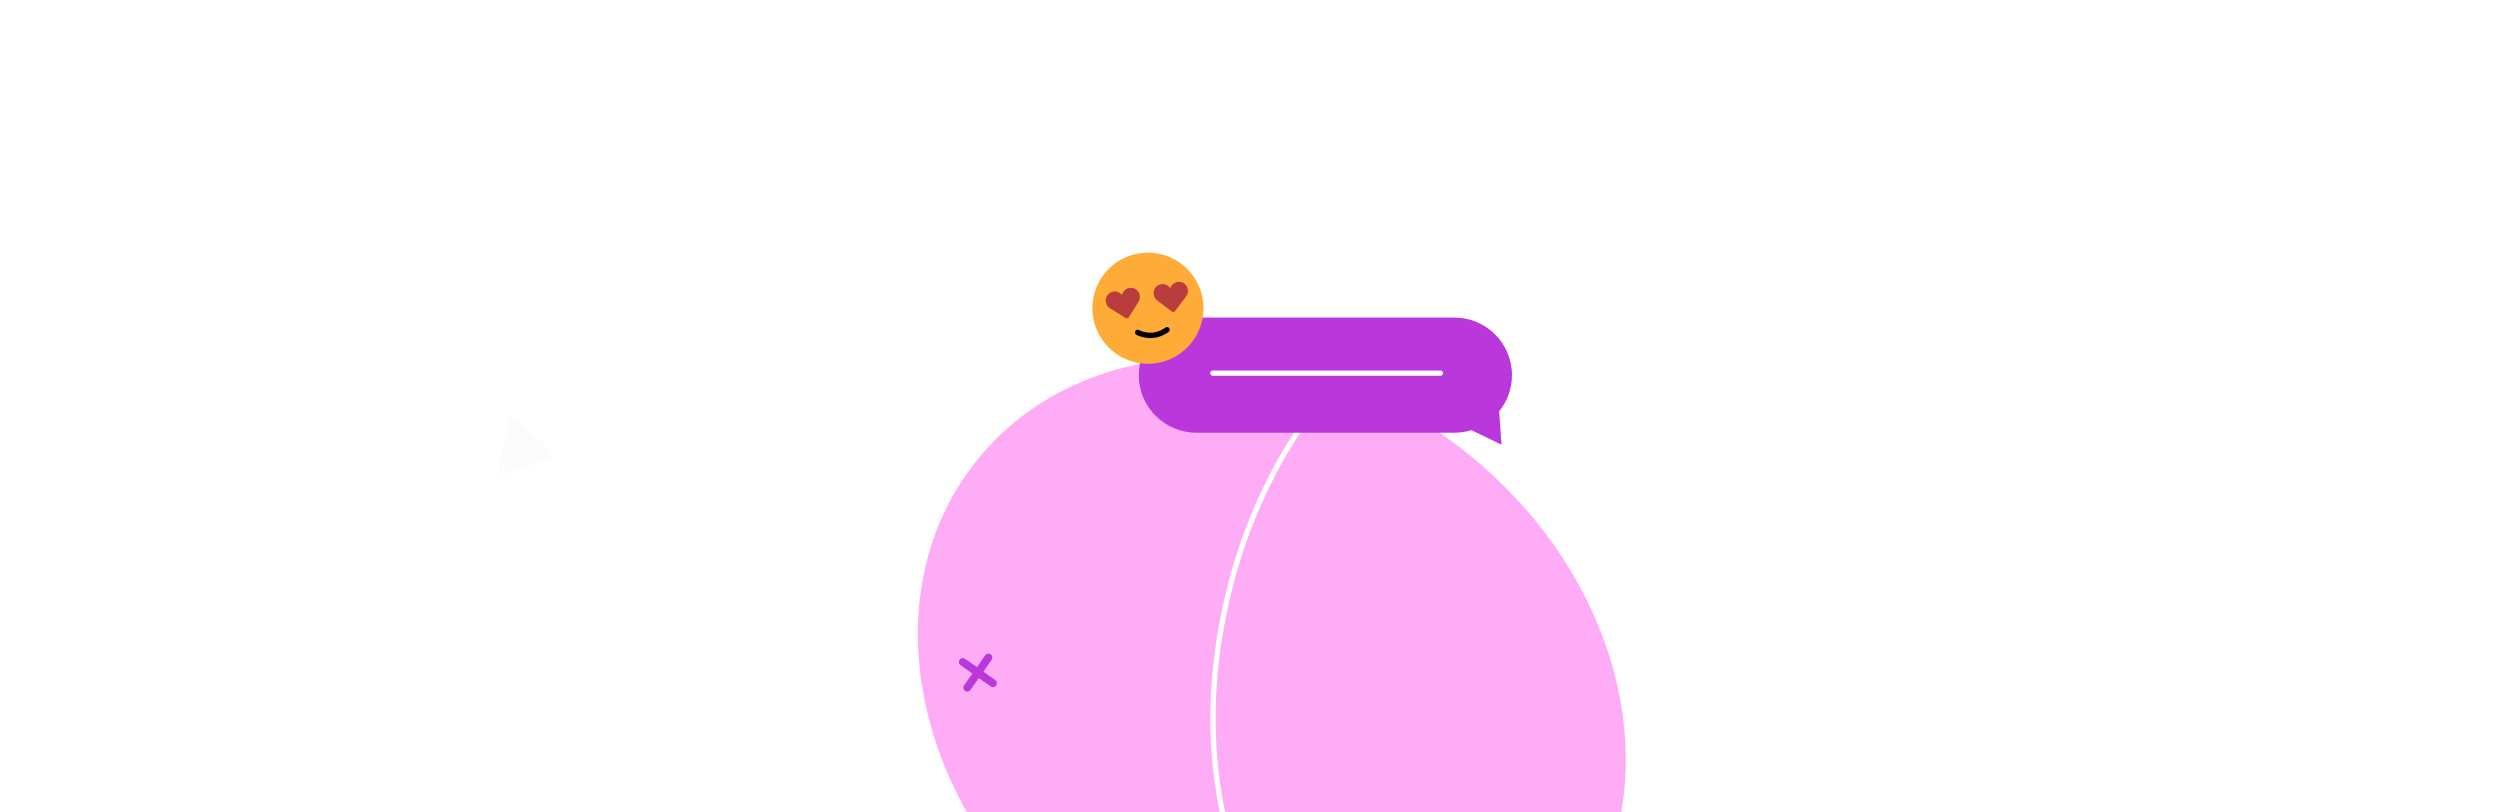 <svg width="957" height="311" viewBox="0 0 957 311" fill="none" xmlns="http://www.w3.org/2000/svg">
<g clip-path="url(#clip0_6325_8763)">
<path d="M313.231 354.219C311.691 380.565 303.452 409.037 280.483 430.041C257.52 451.039 219.661 464.733 158.538 461.159C97.404 457.583 57.751 439.882 34.474 415.792C11.213 391.718 4.186 361.142 8.543 331.524C19.194 259.117 89.696 225.159 151.212 228.757C189.974 231.024 231.612 244.143 262.992 265.857C294.373 287.571 315.362 317.77 313.231 354.219Z" stroke="white" stroke-width="2"/>
<g opacity="0.6" filter="url(#filter0_f_6325_8763)">
<path d="M412.424 360.247C349.898 310.466 332.536 228.239 373.645 176.588C414.754 124.937 498.766 123.421 561.292 173.202C623.818 222.983 641.18 305.21 600.071 356.862C558.962 408.513 474.95 410.029 412.424 360.247Z" fill="#FF74F1"/>
</g>
<path d="M932.86 299.355C927.615 342.979 911.855 389.627 874.276 422.582C836.718 455.519 777.184 474.934 684.053 463.732C590.909 452.529 532.077 419.757 499 377.701C465.927 335.65 458.488 284.167 468.422 235.289C492.716 115.764 604.625 65.573 698.377 76.849C757.467 83.956 819.783 109.306 865.475 148.049C911.158 186.784 940.138 238.818 932.86 299.355Z" stroke="white" stroke-width="2"/>
<path d="M610.386 43.047L577.204 36.259C574.703 35.747 573.07 33.282 573.583 30.777L578.953 4.55C579.465 2.05 581.931 0.419 584.437 0.931L617.619 7.719C620.121 8.231 621.753 10.696 621.24 13.2L615.869 39.433C615.357 41.933 612.888 43.558 610.386 43.047Z" stroke="white" stroke-width="2" stroke-miterlimit="10" stroke-linecap="round"/>
<path d="M586.606 16.247C588.988 16.734 591.314 15.2 591.801 12.819C592.289 10.438 590.753 8.113 588.371 7.625C585.989 7.138 583.663 8.672 583.176 11.053C582.688 13.434 584.224 15.759 586.606 16.247Z" stroke="white" stroke-width="2" stroke-miterlimit="10" stroke-linecap="round"/>
<path d="M599.766 29.358C599.755 29.331 599.744 29.304 599.733 29.277C598.071 25.17 593.386 23.198 589.287 24.877C588.658 25.135 588.03 25.392 587.401 25.649" stroke="white" stroke-width="2" stroke-miterlimit="10" stroke-linecap="round"/>
<path d="M592.301 33.626C596.979 30.571 601.658 27.518 606.337 24.465C609.92 22.127 614.706 23.022 617.202 26.497C617.544 26.973 617.886 27.449 618.228 27.924" stroke="white" stroke-width="2" stroke-miterlimit="10" stroke-linecap="round"/>
<path fill-rule="evenodd" clip-rule="evenodd" d="M556.744 121.559C568.917 121.559 578.785 131.427 578.785 143.6C578.785 148.854 576.946 153.679 573.877 157.466L574.802 170.254L563.265 164.66C561.204 165.297 559.014 165.64 556.744 165.64L457.966 165.64C445.794 165.64 435.926 155.772 435.926 143.6C435.926 131.427 445.794 121.559 457.966 121.559L556.744 121.559Z" fill="#BA38DB"/>
<line x1="464.272" y1="142.845" x2="551.4" y2="142.845" stroke="white" stroke-width="2" stroke-linecap="round"/>
<path d="M460.478 121.077C462.186 109.453 454.149 98.644 442.527 96.935C430.906 95.226 420.101 103.263 418.393 114.887C416.686 126.51 424.723 137.319 436.344 139.028C447.966 140.737 458.771 132.7 460.478 121.077Z" fill="#FFAB37"/>
<path d="M454.61 110.34C454.18 108.934 452.873 107.916 451.412 107.893C449.742 107.853 448.42 108.915 447.963 110.319C447.157 109.08 445.576 108.419 443.987 108.914C442.582 109.344 441.617 110.679 441.594 112.141C441.557 113.349 442.112 114.371 442.947 114.998L448.551 119.232C448.961 119.535 449.517 119.439 449.814 119.066L454.047 113.461C454.696 112.61 454.951 111.479 454.61 110.34Z" fill="#B93D3D"/>
<path d="M423.282 115.283C423.184 113.816 424.07 112.407 425.408 111.833C426.955 111.202 428.568 111.725 429.494 112.876C429.833 111.437 431.05 110.251 432.705 110.174C434.17 110.077 435.573 110.989 436.114 112.347C436.551 113.456 436.396 114.608 435.832 115.518L432.098 121.467C431.855 121.877 431.294 122.011 430.865 121.735L424.917 118C424.007 117.436 423.367 116.469 423.282 115.283Z" fill="#B93D3D"/>
<path d="M435.136 126.268C435.395 126.169 435.703 126.191 435.977 126.338C436.189 126.448 441.051 129.087 446.166 125.385C446.634 125.047 447.255 125.172 447.59 125.625C447.925 126.078 447.802 126.724 447.354 127.061C441.144 131.533 435.243 128.28 434.99 128.152C434.502 127.873 434.32 127.246 434.595 126.755C434.723 126.52 434.917 126.364 435.136 126.268Z" fill="black"/>
<path d="M378.364 251.707L370.279 263.215" stroke="#BA38DB" stroke-width="3.005" stroke-miterlimit="10" stroke-linecap="round" stroke-linejoin="round"/>
<path d="M380.073 261.504L368.566 253.417" stroke="#BA38DB" stroke-width="3.005" stroke-miterlimit="10" stroke-linecap="round" stroke-linejoin="round"/>
<path d="M313.856 217.253C312.75 222.745 307.403 226.3 301.912 225.194C296.422 224.089 292.867 218.741 293.973 213.249C295.078 207.757 300.425 204.202 305.916 205.308C311.406 206.413 314.961 211.761 313.856 217.253Z" stroke="white" stroke-width="2"/>
<path d="M233.374 161.069L233.376 161.078L233.379 161.086C234.429 164.32 234.238 169.643 232.156 179.09L232.149 179.122C230.076 188.528 228.004 193.475 225.706 195.933L225.698 195.941L225.691 195.949C224.564 197.209 223.615 197.786 222.565 198.03C221.462 198.286 220.139 198.206 218.178 197.911C214.277 197.282 204.532 195.273 196.089 193.412C187.628 191.547 177.937 189.271 174.14 188.198C172.241 187.643 171.008 187.16 170.114 186.463C169.262 185.799 168.639 184.875 168.138 183.255L168.136 183.248L168.134 183.241C167.095 180.045 167.288 174.68 169.36 165.277L169.367 165.245C171.448 155.804 173.519 150.891 175.815 148.393L175.815 148.393L175.822 148.386C176.958 147.124 177.912 146.547 178.962 146.306C180.064 146.054 181.385 146.142 183.336 146.456L183.336 146.456L183.345 146.457C187.235 147.047 196.977 149.079 205.447 150.946C213.9 152.81 223.588 155.06 227.368 156.166L227.368 156.166L227.379 156.169C229.286 156.703 230.522 157.179 231.413 157.87C232.261 158.529 232.88 159.451 233.374 161.069Z" stroke="white" stroke-width="2"/>
<path d="M193.344 181.389C191.871 181.882 190.423 180.579 190.757 179.062L194.578 161.725C194.912 160.208 196.773 159.635 197.903 160.701L210.47 172.56C211.569 173.598 211.165 175.433 209.731 175.912L193.344 181.389Z" fill="#FCFCFC"/>
</g>
<defs>
<filter id="filter0_f_6325_8763" x="261.353" y="46.836" width="451.011" height="439.778" filterUnits="userSpaceOnUse" color-interpolation-filters="sRGB">
<feFlood flood-opacity="0" result="BackgroundImageFix"/>
<feBlend mode="normal" in="SourceGraphic" in2="BackgroundImageFix" result="shape"/>
<feGaussianBlur stdDeviation="45" result="effect1_foregroundBlur_6325_8763"/>
</filter>
<clipPath id="clip0_6325_8763">
<rect width="957" height="311" fill="white"/>
</clipPath>
</defs>
</svg>
